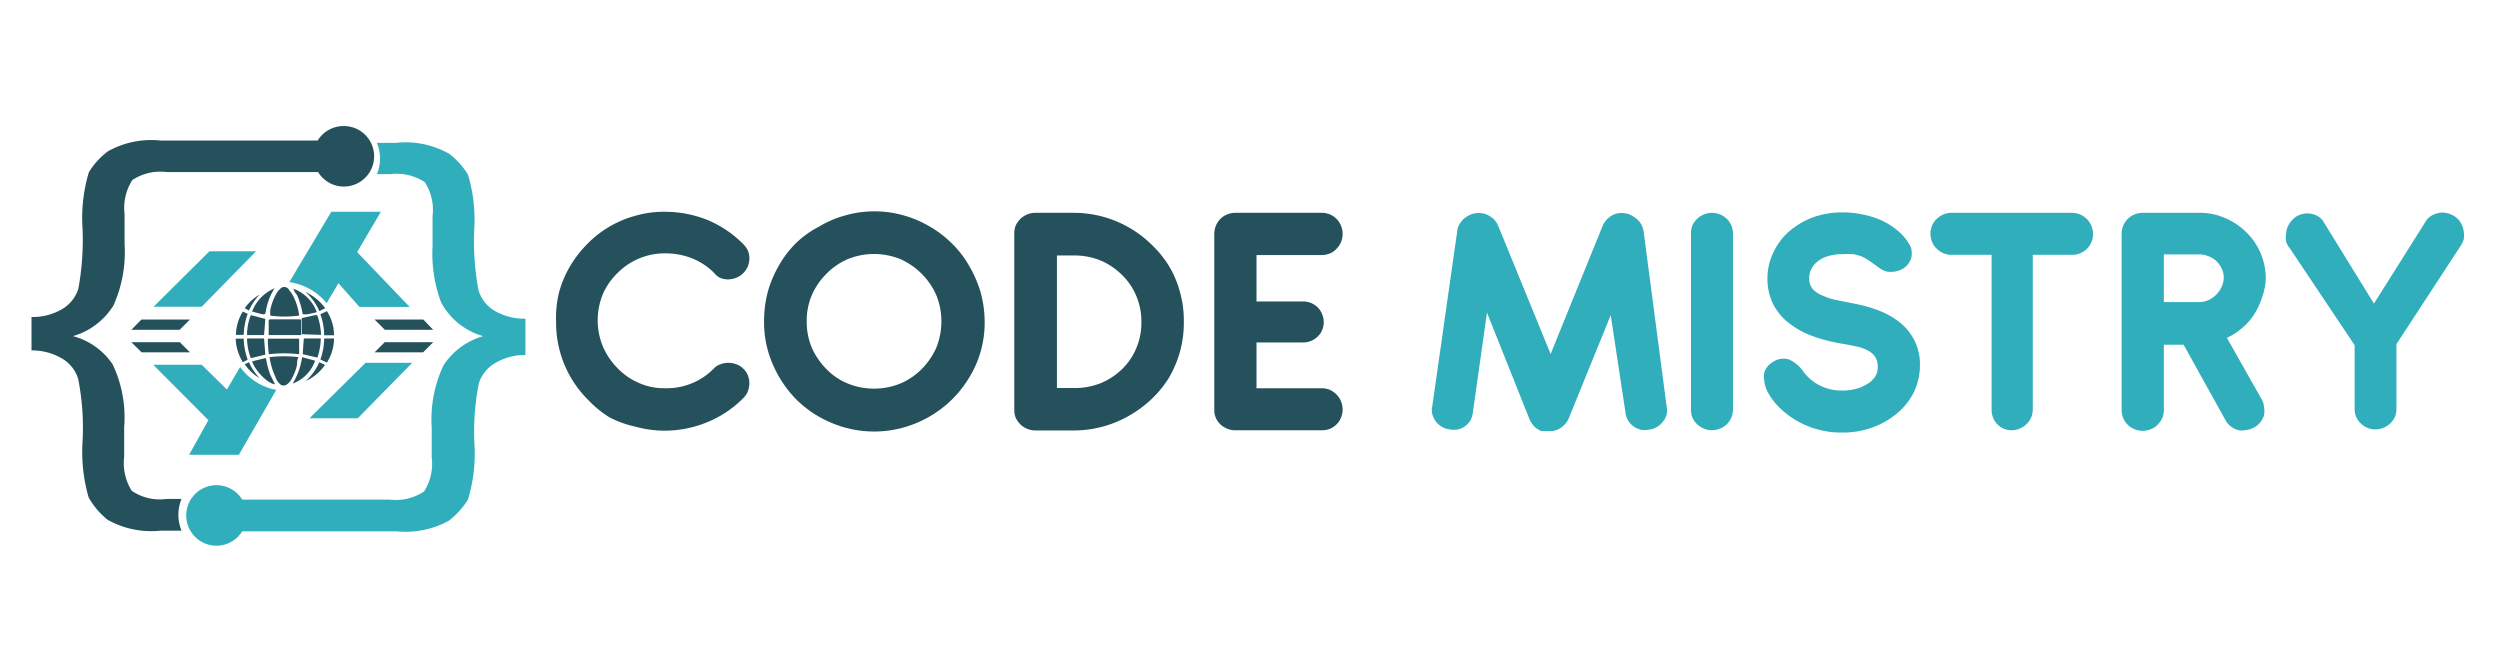 <svg id="3e57465b-106a-4c02-84c8-624dbbc5795d" data-name="Layer 1" xmlns="http://www.w3.org/2000/svg" viewBox="0 0 119 32"><title>logo</title><path d="M35.6,11.93a1,1,0,0,1,0,.74,1,1,0,0,1-.22.33.91.91,0,0,1-.33.22,1.23,1.23,0,0,1-.38.08,1,1,0,0,1-.38-.07A.79.79,0,0,1,34,13a3.08,3.08,0,0,0-1.1-.72,3.47,3.47,0,0,0-1.23-.22,3.16,3.16,0,0,0-2.27.93,3.15,3.15,0,0,0-.7,1,3.28,3.28,0,0,0,0,2.51,3.33,3.33,0,0,0,.67,1,3.17,3.17,0,0,0,1,.71,2.94,2.94,0,0,0,1.26.27,3.2,3.2,0,0,0,1.24-.21,3.12,3.12,0,0,0,1.1-.72.75.75,0,0,1,.32-.21,1.07,1.07,0,0,1,.76,0,.83.83,0,0,1,.32.2.86.86,0,0,1,.23.33,1.16,1.16,0,0,1,.07.37,1.22,1.22,0,0,1-.07.38.89.89,0,0,1-.21.32,5.12,5.12,0,0,1-1.76,1.17,5.31,5.31,0,0,1-2,.39,5.22,5.22,0,0,1-1.38-.19A5,5,0,0,1,29,19.86a5.21,5.21,0,0,1-1-.82,5.17,5.17,0,0,1-1.53-3.71A5.11,5.11,0,0,1,26.59,14a5,5,0,0,1,.5-1.25,5.43,5.43,0,0,1,.8-1.07,5.08,5.08,0,0,1,1.05-.85,5,5,0,0,1,1.27-.55,4.91,4.91,0,0,1,1.44-.2,5.49,5.49,0,0,1,2,.38,5.24,5.24,0,0,1,1.74,1.17A1.08,1.08,0,0,1,35.6,11.93Z" style="fill:#24515c"/><path d="M43,10.25a5.11,5.11,0,0,1,1.25.53,5,5,0,0,1,1.07.82,4.76,4.76,0,0,1,.82,1.07,5.56,5.56,0,0,1,.54,1.25,5.43,5.43,0,0,1,.19,1.4,5,5,0,0,1-.42,2.05A5.47,5.47,0,0,1,45.33,19a5.33,5.33,0,0,1-1.67,1.12,5.21,5.21,0,0,1-4.1,0A5.22,5.22,0,0,1,37.89,19a5.42,5.42,0,0,1-1.11-1.67,5,5,0,0,1-.41-2.05,5.43,5.43,0,0,1,.18-1.4,5.53,5.53,0,0,1,.53-1.25,5.07,5.07,0,0,1,.82-1.07A4.7,4.7,0,0,1,39,10.78a4.8,4.8,0,0,1,1.25-.53,5,5,0,0,1,1.4-.19A5,5,0,0,1,43,10.25Zm-2.66,2.09a3.21,3.21,0,0,0-1,.69,3.33,3.33,0,0,0-.69,1,3.12,3.12,0,0,0-.25,1.26,3.18,3.18,0,0,0,.25,1.28,3.45,3.45,0,0,0,.69,1,3,3,0,0,0,1,.68,3.33,3.33,0,0,0,2.53,0,3.18,3.18,0,0,0,1-.68,3.45,3.45,0,0,0,.69-1,3.36,3.36,0,0,0,.25-1.28,3.29,3.29,0,0,0-.25-1.26,3.33,3.33,0,0,0-.69-1,3.37,3.37,0,0,0-1-.69,3.33,3.33,0,0,0-2.53,0Z" style="fill:#24515c"/><path d="M51.08,10.13a5.28,5.28,0,0,1,2.66.7,5.2,5.2,0,0,1,1.07.81,5,5,0,0,1,.82,1,4.73,4.73,0,0,1,.53,1.24,4.91,4.91,0,0,1,.19,1.39A5.15,5.15,0,0,1,55.63,18a5.15,5.15,0,0,1-.82,1,5.48,5.48,0,0,1-1.07.79,5.28,5.28,0,0,1-2.66.7h-1.8a1,1,0,0,1-.39-.08,1,1,0,0,1-.32-.21,1.16,1.16,0,0,1-.22-.31,1,1,0,0,1-.07-.39V11.12a1,1,0,0,1,.07-.39,1.16,1.16,0,0,1,.22-.31,1,1,0,0,1,.32-.21,1,1,0,0,1,.39-.08Zm3.25,5.2a3.12,3.12,0,0,0-.25-1.26,3,3,0,0,0-.69-1,3.27,3.27,0,0,0-1-.67,3.34,3.34,0,0,0-1.27-.24h-.81v6.31h.81a3.33,3.33,0,0,0,1.27-.23,3.22,3.22,0,0,0,1-.65,2.93,2.93,0,0,0,.69-1A3.08,3.08,0,0,0,54.33,15.33Z" style="fill:#24515c"/><path d="M58.72,20.48a1.08,1.08,0,0,1-.66-.31.94.94,0,0,1-.26-.68V11.13a1,1,0,0,1,.08-.39,1,1,0,0,1,.21-.32.89.89,0,0,1,.32-.21,1,1,0,0,1,.39-.08h4.12a1,1,0,0,1,.39.08,1,1,0,0,1,.31.21,1,1,0,0,1,.21.32,1,1,0,0,1,.08.39,1.1,1.1,0,0,1-.08.4,1,1,0,0,1-.21.31.84.84,0,0,1-.31.22,1,1,0,0,1-.39.08H59.81v2.21H62a1,1,0,0,1,.4.07,1,1,0,0,1,.32.21.89.89,0,0,1,.21.32,1,1,0,0,1,.08.39.92.92,0,0,1-.08.38.81.81,0,0,1-.21.3,1,1,0,0,1-.32.21,1,1,0,0,1-.4.07H59.81v2.18h3.11a1,1,0,0,1,.39.08,1.16,1.16,0,0,1,.31.22,1,1,0,0,1,.21.32,1,1,0,0,1,0,.78.89.89,0,0,1-.21.32,1,1,0,0,1-.31.21,1,1,0,0,1-.39.07Z" style="fill:#24515c"/><path d="M70.78,14.88l-.67,4.74A1.15,1.15,0,0,1,70,20a1,1,0,0,1-.25.28,1,1,0,0,1-.35.16,1.07,1.07,0,0,1-.4,0,1,1,0,0,1-.38-.13,1.12,1.12,0,0,1-.28-.25,1.17,1.17,0,0,1-.16-.34.77.77,0,0,1,0-.4l1.18-8.29a.79.79,0,0,1,.08-.3,1.38,1.38,0,0,1,.17-.25,1.18,1.18,0,0,1,.4-.27,1,1,0,0,1,.38-.07.94.94,0,0,1,.37.07,1.16,1.16,0,0,1,.32.2,1,1,0,0,1,.23.33l2.5,6.11,2.48-6.11a1.21,1.21,0,0,1,.22-.32,1.06,1.06,0,0,1,.31-.21.94.94,0,0,1,.37-.07,1.07,1.07,0,0,1,.39.07,2,2,0,0,1,.23.14.89.89,0,0,1,.29.29,1,1,0,0,1,.14.4l1.09,8.3a.89.89,0,0,1,0,.4,1,1,0,0,1-.18.34,1,1,0,0,1-.29.25.85.85,0,0,1-.38.12.86.86,0,0,1-.39,0,1,1,0,0,1-.34-.16.91.91,0,0,1-.26-.29.81.81,0,0,1-.12-.38L76.67,15l-2,4.92a1,1,0,0,1-.33.41.92.92,0,0,1-.47.19h-.38l-.06,0-.06,0a1.15,1.15,0,0,1-.33-.21,1.36,1.36,0,0,1-.23-.34Z" style="fill:#31aebc"/><path d="M82.49,19.49a1,1,0,0,1-.08.39,1,1,0,0,1-.21.31,1,1,0,0,1-.32.21,1.09,1.09,0,0,1-.39.08,1,1,0,0,1-.39-.08,1,1,0,0,1-.32-.21,1,1,0,0,1-.22-.31,1,1,0,0,1-.07-.39V11.12a1,1,0,0,1,.07-.39,1,1,0,0,1,.22-.31,1,1,0,0,1,.32-.21,1,1,0,0,1,.39-.08,1.09,1.09,0,0,1,.39.08,1,1,0,0,1,.32.21,1,1,0,0,1,.21.31,1,1,0,0,1,.08.39Z" style="fill:#31aebc"/><path d="M86.28,16a4.09,4.09,0,0,1-1.15-.64,2.59,2.59,0,0,1-.74-.91,2.71,2.71,0,0,1-.26-1.2A2.85,2.85,0,0,1,84.42,12a3,3,0,0,1,.76-1,3.73,3.73,0,0,1,1.13-.66,4.09,4.09,0,0,1,1.36-.23,4.34,4.34,0,0,1,1,.1,4.2,4.2,0,0,1,.89.28,3.49,3.49,0,0,1,.76.48,2.45,2.45,0,0,1,.57.67.59.59,0,0,1,.1.28,1,1,0,0,1,0,.29.82.82,0,0,1-.1.26.64.64,0,0,1-.16.2.74.74,0,0,1-.25.17,1.4,1.4,0,0,1-.31.09,1.32,1.32,0,0,1-.34,0,1,1,0,0,1-.35-.16L89,12.43a2.5,2.5,0,0,0-.35-.21,2.58,2.58,0,0,0-.42-.12,4.15,4.15,0,0,0-.55,0,2.17,2.17,0,0,0-.65.09,1.32,1.32,0,0,0-.49.24,1,1,0,0,0-.31.36.86.86,0,0,0-.11.45.78.78,0,0,0,.15.5,1.25,1.25,0,0,0,.46.32,3.21,3.21,0,0,0,.72.23l1,.2a6.74,6.74,0,0,1,1.08.33,3.84,3.84,0,0,1,.94.56,2.58,2.58,0,0,1,.66.83,2.54,2.54,0,0,1,.26,1.18,3,3,0,0,1-.28,1.26,3.16,3.16,0,0,1-.78,1,3.94,3.94,0,0,1-1.18.69,4.18,4.18,0,0,1-1.48.25,4.27,4.27,0,0,1-1.19-.16,4.21,4.21,0,0,1-1-.43,4.11,4.11,0,0,1-.83-.65,2.92,2.92,0,0,1-.55-.78,1.37,1.37,0,0,1-.12-.45,1,1,0,0,1,0-.39.87.87,0,0,1,.18-.31,1,1,0,0,1,.28-.22.87.87,0,0,1,.71-.09,1.61,1.61,0,0,1,.67.55,2.2,2.2,0,0,0,.81.69,2.32,2.32,0,0,0,1.1.24,2.49,2.49,0,0,0,.61-.08,1.73,1.73,0,0,0,.52-.22,1.15,1.15,0,0,0,.38-.34.8.8,0,0,0,.14-.48.88.88,0,0,0-.14-.51.94.94,0,0,0-.38-.3,1.84,1.84,0,0,0-.5-.17l-.55-.11A8,8,0,0,1,86.28,16Z" style="fill:#31aebc"/><path d="M96.76,12.13v7.36a1,1,0,0,1-.08.39,1,1,0,0,1-.22.31,1,1,0,0,1-.32.21,1,1,0,0,1-.39.08.92.92,0,0,1-.38-.08.81.81,0,0,1-.3-.21.92.92,0,0,1-.2-.31,1,1,0,0,1-.07-.39V12.13H92.89a1,1,0,0,1-.39-.08,1,1,0,0,1-.31-.21.87.87,0,0,1-.22-.32,1,1,0,0,1-.08-.39,1.06,1.06,0,0,1,.08-.4.84.84,0,0,1,.22-.31,1,1,0,0,1,.31-.21,1,1,0,0,1,.39-.08h5.75a1,1,0,0,1,.38.08,1.21,1.21,0,0,1,.32.22,1,1,0,0,1,.21.32,1,1,0,0,1,0,.78,1,1,0,0,1-.21.31,1,1,0,0,1-.7.29Z" style="fill:#31aebc"/><path d="M107.67,14.17a3.35,3.35,0,0,1-.37.79,2.69,2.69,0,0,1-.57.65,2.94,2.94,0,0,1-.73.47L107.65,19a.89.89,0,0,1,.12.38,1.2,1.2,0,0,1,0,.38,1.11,1.11,0,0,1-.18.34,1,1,0,0,1-.3.25,1,1,0,0,1-.38.12.81.81,0,0,1-.38,0,1,1,0,0,1-.34-.17.89.89,0,0,1-.25-.29l-2-3.6H103v3.11a1,1,0,0,1-.08.39,1.16,1.16,0,0,1-.22.31.89.89,0,0,1-.32.21,1,1,0,0,1-.78,0,1,1,0,0,1-.32-.21,1,1,0,0,1-.21-.31,1,1,0,0,1-.08-.39V11.12a1,1,0,0,1,.08-.39,1,1,0,0,1,.21-.31,1,1,0,0,1,.32-.21,1,1,0,0,1,.39-.08h2.7a3,3,0,0,1,1.23.25,3.3,3.3,0,0,1,1,.67,3.08,3.08,0,0,1,.93,2.22A3,3,0,0,1,107.67,14.17ZM103,12.11v2.27h1.69a1.13,1.13,0,0,0,.44-.1,1.37,1.37,0,0,0,.37-.26,1.34,1.34,0,0,0,.25-.37,1,1,0,0,0,.1-.44.94.94,0,0,0-.1-.43,1.24,1.24,0,0,0-.25-.35,1.1,1.1,0,0,0-.37-.23,1.12,1.12,0,0,0-.44-.09Z" style="fill:#31aebc"/><path d="M113,14.45l2.52-4a.87.87,0,0,1,.31-.23,1,1,0,0,1,.37-.1,1,1,0,0,1,.37.05,1,1,0,0,1,.35.19.78.78,0,0,1,.24.3.89.89,0,0,1,.11.35,1.06,1.06,0,0,1,0,.39,1.45,1.45,0,0,1-.2.39l-3,4.59v3.07a1,1,0,0,1-.07.39,1,1,0,0,1-.22.31,1,1,0,0,1-.32.21,1,1,0,0,1-.78,0,1,1,0,0,1-.31-.21,1,1,0,0,1-.22-.31,1,1,0,0,1-.07-.39V16.43l-3.07-4.59a1,1,0,0,1-.19-.34,1,1,0,0,1,0-.38,1,1,0,0,1,.1-.38,1.11,1.11,0,0,1,.25-.33.9.9,0,0,1,.34-.2,1,1,0,0,1,.38-.05,1,1,0,0,1,.38.1.79.79,0,0,1,.3.25Z" style="fill:#31aebc"/><path d="M13.32,13.77a.65.65,0,0,0-.15.18,2.55,2.55,0,0,0-.31.85,2.07,2.07,0,0,1,0,.22,4.91,4.91,0,0,0,1.38,0v0a2.84,2.84,0,0,0-.25-.86,1.33,1.33,0,0,0-.22-.34A.26.26,0,0,0,13.32,13.77Z" style="fill:#24515c"/><path d="M13.36,18.31a.26.26,0,0,0,.28,0,.77.77,0,0,0,.24-.27,2.45,2.45,0,0,0,.26-.68c0-.12,0-.24.07-.36a5.79,5.79,0,0,0-1.38,0v0a3.4,3.4,0,0,0,.28.94A.78.78,0,0,0,13.36,18.31Z" style="fill:#24515c"/><path d="M14.2,15.2l-.81,0-.51,0s-.09,0-.09.05,0,.41,0,.62v.08h1.54l0-.74Z" style="fill:#24515c"/><path d="M12.8,16.86a6.3,6.3,0,0,1,1.44,0l0-.74H12.75A4.73,4.73,0,0,0,12.8,16.86Z" style="fill:#24515c"/><path d="M11.76,16.11a2.71,2.71,0,0,0,.18.94l.69-.17-.06-.77Z" style="fill:#24515c"/><path d="M11.94,15a2.55,2.55,0,0,0-.18.95h.81l.06-.77Z" style="fill:#24515c"/><path d="M15.28,15.94A3,3,0,0,0,15.1,15L15,15l-.58.13c-.05,0-.06,0-.06.08s0,.31,0,.46,0,.16,0,.24Z" style="fill:#24515c"/><path d="M15.27,16.11h-.81l-.05.75.7.16A3.11,3.11,0,0,0,15.27,16.11Z" style="fill:#24515c"/><path d="M14,13.81c0,.09.11.17.15.26a3.8,3.8,0,0,1,.26.89s0,0,.06,0a.86.86,0,0,0,.17,0l.44-.1a1.88,1.88,0,0,0-1.12-1.12Z" style="fill:#24515c"/><path d="M15,17.17,14.38,17a3.28,3.28,0,0,1-.45,1.26A1.8,1.8,0,0,0,15,17.17Z" style="fill:#24515c"/><path d="M12,14.83l0,0,.49.13c.13,0,.13,0,.16-.12a2.88,2.88,0,0,1,.32-.95.82.82,0,0,1,.11-.17A1.94,1.94,0,0,0,12,14.83Z" style="fill:#24515c"/><path d="M13.09,18.29l-.22-.44a3.86,3.86,0,0,1-.2-.74s0-.07-.06-.06L12,17.2C12.15,17.66,12.76,18.27,13.09,18.29Z" style="fill:#24515c"/><path d="M15.56,14.81l-.31.15a3,3,0,0,1,.18,1h.47A2.14,2.14,0,0,0,15.56,14.81Z" style="fill:#24515c"/><path d="M15.9,16.11h-.47a3,3,0,0,1-.18,1l.31.15A2.19,2.19,0,0,0,15.9,16.11Z" style="fill:#24515c"/><path d="M11.56,17.24l.23-.12a3.22,3.22,0,0,1-.19-1h-.38A2.26,2.26,0,0,0,11.56,17.24Z" style="fill:#24515c"/><path d="M11.23,15.94h.37a3.23,3.23,0,0,1,.19-1l-.23-.11A2.16,2.16,0,0,0,11.23,15.94Z" style="fill:#24515c"/><path d="M14.54,13.9a2.48,2.48,0,0,1,.66.91l.28-.14A2.43,2.43,0,0,0,14.54,13.9Z" style="fill:#24515c"/><path d="M15.47,17.37l-.27-.13a2.67,2.67,0,0,1-.65.9A2.28,2.28,0,0,0,15.47,17.37Z" style="fill:#24515c"/><path d="M11.65,14.67l.2.11a2.67,2.67,0,0,1,.51-.76A2.2,2.2,0,0,0,11.65,14.67Z" style="fill:#24515c"/><path d="M12.36,18a2.6,2.6,0,0,1-.51-.76l-.2.1A2.23,2.23,0,0,0,12.36,18Z" style="fill:#24515c"/><polygon points="6.25 15.7 8.55 15.7 9.04 15.21 6.73 15.21 6.25 15.7" style="fill:#24515c"/><polygon points="7.31 14.6 9.6 14.6 12.19 11.96 9.97 11.96 7.31 14.6" style="fill:#31aebc"/><polygon points="19.62 17.27 17.4 17.27 14.73 19.91 17.03 19.91 19.62 17.27" style="fill:#31aebc"/><polygon points="6.74 16.77 9.04 16.77 8.56 16.29 6.25 16.29 6.74 16.77" style="fill:#24515c"/><polygon points="20.15 15.21 17.83 15.21 18.32 15.7 20.62 15.7 20.15 15.21" style="fill:#24515c"/><polygon points="20.62 16.29 18.31 16.29 17.83 16.77 20.14 16.77 20.62 16.29" style="fill:#24515c"/><path d="M23.61,14.83a1.7,1.7,0,0,1-.83-1A12.63,12.63,0,0,1,22.57,11a7.61,7.61,0,0,0-.29-2.68,3.56,3.56,0,0,0-.9-1,4.2,4.2,0,0,0-2.53-.52h-.91a1.93,1.93,0,0,1,0,1.49h.63a2.45,2.45,0,0,1,1.65.38,2.45,2.45,0,0,1,.37,1.62v1.42A6.59,6.59,0,0,0,21,14.4,3.27,3.27,0,0,0,23,16a3.36,3.36,0,0,0-1.89,1.39,6.09,6.09,0,0,0-.56,3v1.39a2.42,2.42,0,0,1-.37,1.62,2.45,2.45,0,0,1-1.65.38h-7a1.44,1.44,0,1,0,0,1.51h7.33a4.29,4.29,0,0,0,2.5-.5,3.81,3.81,0,0,0,.91-1,7.45,7.45,0,0,0,.31-2.7,11.93,11.93,0,0,1,.21-2.83,1.7,1.7,0,0,1,.82-1,2.73,2.73,0,0,1,1.4-.36V15.17A2.81,2.81,0,0,1,23.61,14.83Z" style="fill:#31aebc"/><path d="M16.35,6a1.45,1.45,0,0,0-1.23.69H7.64a4.22,4.22,0,0,0-2.5.51,3.53,3.53,0,0,0-.91,1,7.55,7.55,0,0,0-.3,2.69,12.88,12.88,0,0,1-.2,2.85,1.72,1.72,0,0,1-.82,1,2.78,2.78,0,0,1-1.41.35v1.59a2.79,2.79,0,0,1,1.39.35,1.7,1.7,0,0,1,.83,1A11.93,11.93,0,0,1,3.93,21a7.82,7.82,0,0,0,.29,2.68,3.71,3.71,0,0,0,.9,1.06,4.24,4.24,0,0,0,2.52.52h1a2,2,0,0,1,0-1.51H7.92a2.35,2.35,0,0,1-1.65-.39,2.47,2.47,0,0,1-.36-1.61V20.34a5.88,5.88,0,0,0-.55-3A3.29,3.29,0,0,0,3.47,16,3.36,3.36,0,0,0,5.4,14.54a6.21,6.21,0,0,0,.53-2.93l0-1.42a2.45,2.45,0,0,1,.37-1.62,2.42,2.42,0,0,1,1.64-.38h7.2A1.44,1.44,0,1,0,16.35,6Z" style="fill:#24515c"/><path d="M17,12l1.13-1.92H15.77l-2,3.35a2.8,2.8,0,0,1,1.78,1l.56-.95,1,1.13H19.5Z" style="fill:#31aebc"/><path d="M13.15,18.56a2.76,2.76,0,0,1-1.72-1.09l-.63,1.07L9.6,17.36H7.29L9.92,20,9,21.65h2.37Z" style="fill:#31aebc"/></svg>